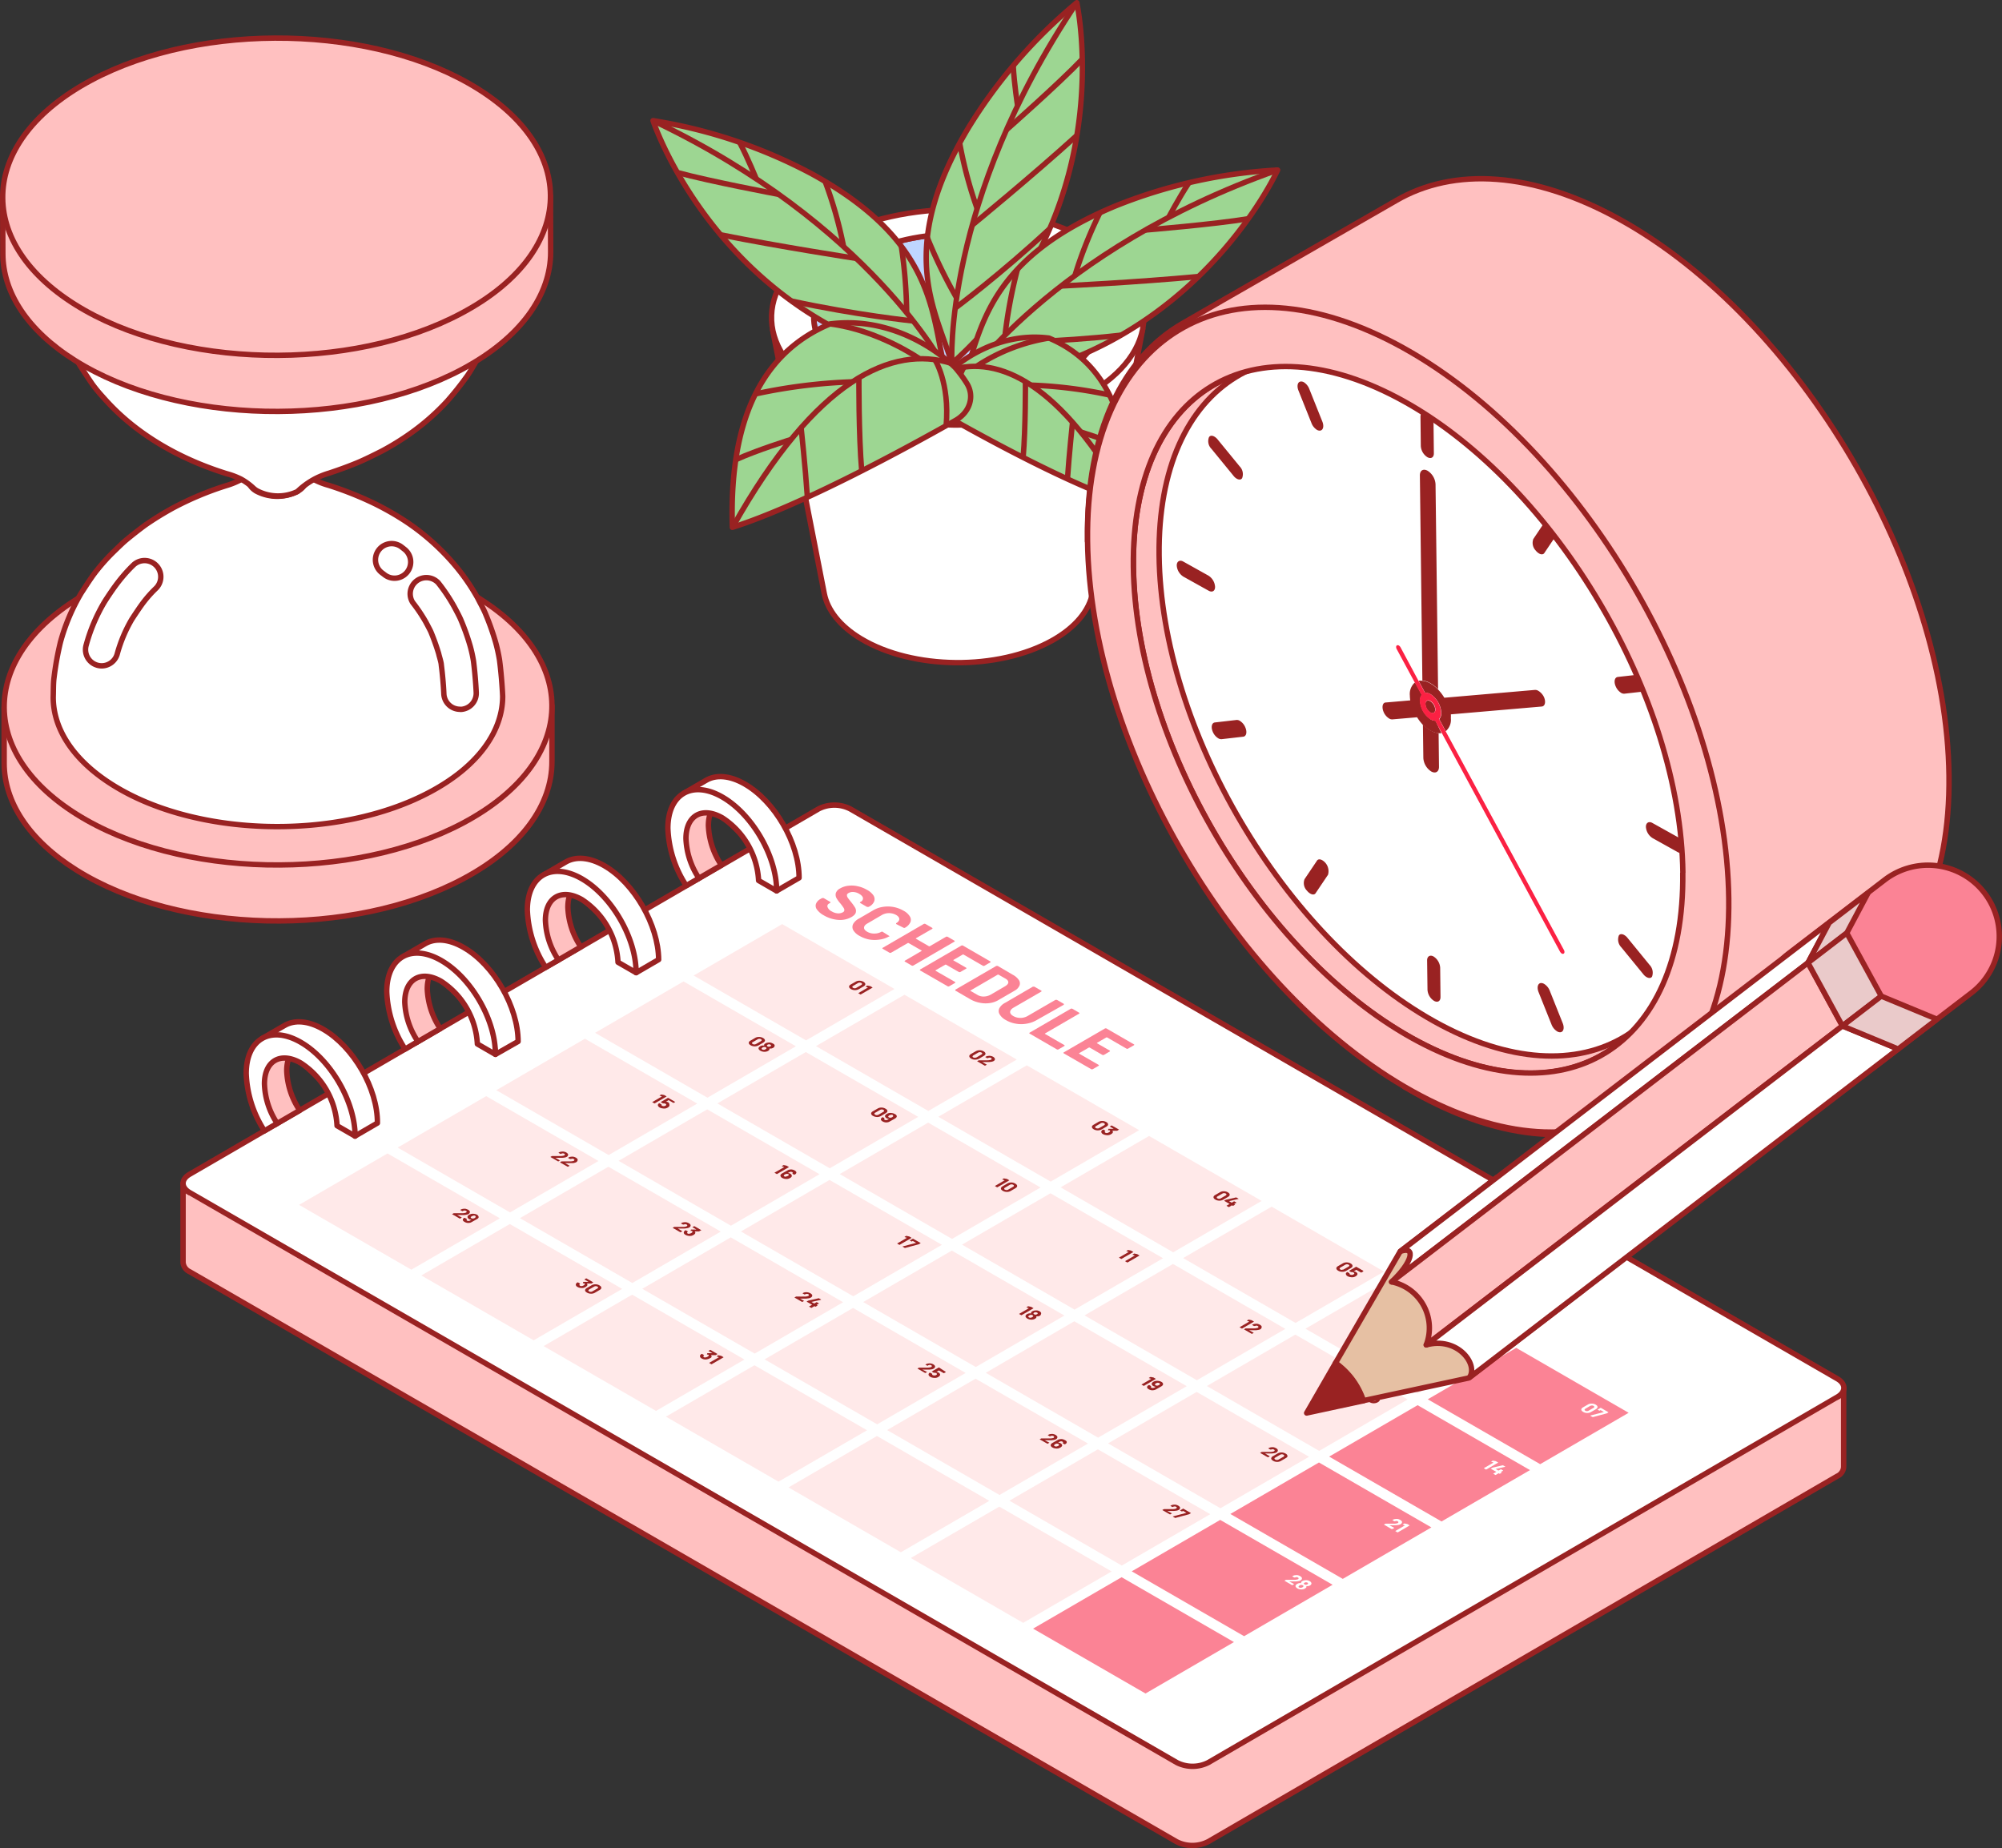 <svg xmlns="http://www.w3.org/2000/svg" viewBox="0 0 370.95 342.5"><rect x="0" y="0" width="370.95" height="342.5" fill="#333333" stroke="none"/><defs><style>.cls-1{fill:#ffc0c0;}.cls-1,.cls-11,.cls-12,.cls-13,.cls-14,.cls-2,.cls-7,.cls-8,.cls-9{stroke:#922;stroke-linejoin:round;}.cls-2,.cls-6{fill:#fff;}.cls-3{fill:#ffe9e9;}.cls-13,.cls-4{fill:#fb8395;}.cls-12,.cls-5{fill:#922;}.cls-7{fill:#bfd6ff;}.cls-8{fill:#9dd692;}.cls-9{fill:none;}.cls-10{fill:#fb2143;}.cls-11{fill:#e6c0a3;}.cls-14{fill:#eacaca;}</style></defs><g id="Layer_2" data-name="Layer 2"><g id="OBJECTS"><path class="cls-1" d="M340.45,258.89,35.15,221a2.1,2.1,0,0,1-1.23-1.72q0,7.33,0,14.68a2.1,2.1,0,0,0,1.23,1.71L218,341.29a6.44,6.44,0,0,0,5.86,0l116.55-67.73a2,2,0,0,0,1.2-1.68q0-7.33,0-14.68A2.06,2.06,0,0,1,340.45,258.89Z"/><path class="cls-2" d="M340.43,255.5c1.62.93,1.63,2.45,0,3.39L223.9,326.62a6.44,6.44,0,0,1-5.86,0L35.15,221c-1.63-.94-1.64-2.46,0-3.4L151.67,149.9a6.46,6.46,0,0,1,5.87,0Z"/><polygon class="cls-3" points="117.13 239.92 100.73 249.45 121.55 261.46 137.94 251.94 117.13 239.92"/><polygon class="cls-3" points="168.76 288.72 189.58 300.74 205.97 291.21 185.16 279.2 168.76 288.72"/><polygon class="cls-3" points="139.79 253 123.39 262.53 144.25 274.57 160.65 265.05 139.79 253"/><polygon class="cls-3" points="162.49 266.11 146.1 275.64 166.92 287.66 183.31 278.13 162.49 266.11"/><polygon class="cls-3" points="215.5 233.17 194.64 221.13 178.25 230.65 199.1 242.69 215.5 233.17"/><polygon class="cls-3" points="238.16 246.26 217.34 234.23 200.95 243.76 221.77 255.78 238.16 246.26"/><polygon class="cls-3" points="94.46 226.83 78.07 236.36 98.88 248.38 115.28 238.85 94.46 226.83"/><polygon class="cls-3" points="132.92 204.48 153.74 216.5 170.13 206.97 149.31 194.96 132.92 204.48"/><polygon class="cls-3" points="155.59 217.57 176.4 229.59 192.8 220.06 171.98 208.04 155.59 217.57"/><polygon class="cls-3" points="172.01 205.88 188.4 196.35 167.59 184.34 151.19 193.86 172.01 205.88"/><polygon class="cls-3" points="217.38 232.07 233.77 222.55 212.91 210.51 196.52 220.03 217.38 232.07"/><polygon class="cls-3" points="194.68 218.97 211.07 209.44 190.25 197.42 173.86 206.95 194.68 218.97"/><polygon class="cls-3" points="165.74 183.27 144.93 171.25 128.53 180.78 149.35 192.8 165.74 183.27"/><polygon class="cls-3" points="240.05 245.16 256.44 235.64 235.62 223.61 219.22 233.14 240.05 245.16"/><polygon class="cls-3" points="258.28 236.7 241.89 246.23 262.71 258.24 279.1 248.72 258.28 236.7"/><polygon class="cls-3" points="223.62 256.85 244.43 268.87 260.82 259.34 240.01 247.32 223.62 256.85"/><polygon class="cls-3" points="147.47 193.89 126.65 181.87 110.26 191.4 131.08 203.42 147.47 193.89"/><polygon class="cls-3" points="96.34 225.74 117.16 237.76 133.55 228.23 112.73 216.21 96.34 225.74"/><polygon class="cls-3" points="129.19 204.51 108.38 192.49 91.96 202.03 112.78 214.05 129.19 204.51"/><polygon class="cls-3" points="71.8 213.75 55.41 223.28 76.22 235.29 92.62 225.77 71.8 213.75"/><polygon class="cls-3" points="110.89 215.15 90.08 203.13 73.68 212.66 94.5 224.68 110.89 215.15"/><polygon class="cls-3" points="114.62 215.12 135.43 227.14 151.85 217.6 131.04 205.58 114.62 215.12"/><polygon class="cls-3" points="156.22 241.32 135.4 229.3 119.01 238.83 139.83 250.84 156.22 241.32"/><polygon class="cls-3" points="178.92 254.43 158.06 242.38 141.67 251.91 162.53 263.95 178.92 254.43"/><polygon class="cls-3" points="201.59 267.51 180.76 255.49 164.37 265.01 185.2 277.04 201.59 267.51"/><polygon class="cls-3" points="187.04 278.1 207.85 290.12 224.25 280.6 203.43 268.58 187.04 278.1"/><polygon class="cls-3" points="205.31 267.48 226.13 279.5 242.55 269.96 221.73 257.94 205.31 267.48"/><polygon class="cls-3" points="137.29 228.21 158.1 240.22 174.52 230.68 153.7 218.66 137.29 228.21"/><polygon class="cls-3" points="219.89 256.88 199.06 244.85 182.65 254.4 203.47 266.42 219.89 256.88"/><polygon class="cls-3" points="197.22 243.79 176.36 231.75 159.94 241.29 180.8 253.33 197.22 243.79"/><polygon class="cls-4" points="191.42 301.81 212.25 313.83 228.64 304.3 207.82 292.28 191.42 301.81"/><polygon class="cls-4" points="280.94 249.78 264.55 259.31 285.38 271.33 301.77 261.81 280.94 249.78"/><polygon class="cls-4" points="227.97 280.56 248.8 292.59 265.22 283.05 244.39 271.02 227.97 280.56"/><polygon class="cls-4" points="246.28 269.93 267.1 281.95 283.49 272.43 262.67 260.4 246.28 269.93"/><polygon class="cls-4" points="209.7 291.19 230.52 303.21 246.92 293.68 226.09 281.66 209.7 291.19"/><path class="cls-5" d="M160,182.8q.35-.2.33-.42c0-.16-.11-.3-.34-.44a1.56,1.56,0,0,0-.75-.2,1.4,1.4,0,0,0-.73.2l-.85.49q-.35.19-.33.42c0,.16.11.3.34.44a1.49,1.49,0,0,0,1.49,0Zm-1.62.34a.66.66,0,0,1-.32-.08.21.21,0,0,1-.13-.18c0-.07.05-.13.15-.18l.88-.52a.7.7,0,0,1,.32-.09.69.69,0,0,1,.32.08.22.22,0,0,1,.13.18c0,.07-.06.13-.16.19l-.88.51A.56.56,0,0,1,158.33,183.14Z"/><polygon class="cls-5" points="161.68 183 161.66 182.98 161.28 182.76 161.23 182.74 160.75 182.64 160.68 182.65 160.41 182.81 160.4 182.85 160.41 182.86 160.81 182.99 160.82 183 160.81 183 159.05 184.03 159.04 184.05 159.06 184.07 159.42 184.28 159.46 184.29 159.5 184.28 161.67 183.02 161.68 183"/><path class="cls-5" d="M182.27,195.68c.22-.12.34-.27.33-.42s-.11-.3-.34-.43a1.47,1.47,0,0,0-.76-.2,1.39,1.39,0,0,0-.72.19l-.85.49c-.23.14-.34.28-.33.43s.11.3.34.43a1.41,1.41,0,0,0,.75.2,1.48,1.48,0,0,0,.74-.19Zm-1.62.34a.66.66,0,0,1-.32-.07.23.23,0,0,1-.13-.19s.05-.12.15-.18l.88-.51a.73.73,0,0,1,.32-.09.61.61,0,0,1,.32.08.21.21,0,0,1,.13.18c0,.07-.06.13-.16.18l-.88.52A.55.55,0,0,1,180.65,196Z"/><path class="cls-5" d="M184.3,196.12a.68.68,0,0,0-.28-.28,1.52,1.52,0,0,0-.45-.16,1.19,1.19,0,0,0-.46,0,1.13,1.13,0,0,0-.41.11l-.15.09,0,0,0,0,.37.22H183l.08-.05.26-.06a.59.59,0,0,1,.29.07c.08.05.12.1.12.16l-.1.16a2.34,2.34,0,0,1-.77.11h-.38l-.44,0h-.63l-.08,0-.3.17v0l1.41.82h.08l.31-.18v0l-.85-.49v0h.81l.45,0a3,3,0,0,0,.5-.06,1.3,1.3,0,0,0,.35-.12.5.5,0,0,0,.22-.24A.25.25,0,0,0,184.3,196.12Z"/><path class="cls-5" d="M205,208.79c.22-.13.33-.27.32-.42s-.11-.31-.34-.44a1.53,1.53,0,0,0-.75-.2,1.42,1.42,0,0,0-.73.19l-.85.5q-.35.2-.33.42c0,.16.11.3.34.44a1.44,1.44,0,0,0,.75.19,1.39,1.39,0,0,0,.74-.19Zm-1.63.33a.68.68,0,0,1-.32-.07.22.22,0,0,1-.13-.18c0-.07.06-.13.15-.19l.88-.51a.59.59,0,0,1,.32-.09.57.57,0,0,1,.32.08.21.21,0,0,1,.13.18c0,.07-.05.13-.15.19l-.89.51A.55.55,0,0,1,203.34,209.12Z"/><path class="cls-5" d="M206,208.57h-.06l-.32.19v0h0l.74.43v0h0l-.93,0h-.06v0l-.07.26v0h.19l.09,0c.11.06.14.14.09.23a.66.66,0,0,1-.21.16.85.85,0,0,1-.26.11.5.5,0,0,1-.4-.05l-.1-.11,0-.13.12-.12v0l-.38-.21h-.06a.74.74,0,0,0-.23.18.33.33,0,0,0-.07.35.56.56,0,0,0,.29.31,1.48,1.48,0,0,0,.54.17,1.37,1.37,0,0,0,.57,0,1.16,1.16,0,0,0,.38-.15,1,1,0,0,0,.28-.23.28.28,0,0,0-.06-.42v0H207l.35-.21h0l0,0Z"/><path class="cls-5" d="M227.85,221.39c0-.16-.12-.3-.34-.43a1.41,1.41,0,0,0-.75-.2,1.33,1.33,0,0,0-.73.19l-.85.49c-.23.13-.34.28-.33.43s.11.3.34.43a1.51,1.51,0,0,0,.76.2,1.39,1.39,0,0,0,.73-.2l.85-.49C227.75,221.68,227.86,221.54,227.85,221.39Zm-.76.16-.88.51a.59.59,0,0,1-.31.09.57.57,0,0,1-.32-.08.21.21,0,0,1-.13-.18c0-.06.05-.13.15-.18l.88-.51a.59.59,0,0,1,.32-.09.66.66,0,0,1,.32.07.23.23,0,0,1,.13.19C227.24,221.43,227.2,221.49,227.09,221.55Z"/><polygon class="cls-5" points="229.09 221.91 229.03 221.9 227.16 222.33 227.1 222.35 226.84 222.5 226.83 222.52 226.85 222.54 227.81 223.1 227.81 223.12 227.29 223.42 227.27 223.44 227.29 223.47 227.66 223.68 227.69 223.69 227.73 223.68 228.25 223.37 228.29 223.37 228.43 223.45 228.46 223.46 228.5 223.45 228.82 223.26 228.84 223.24 228.83 223.22 228.69 223.14 228.69 223.12 229.08 222.89 229.1 222.87 229.09 222.85 228.72 222.64 228.68 222.62 228.64 222.63 228.25 222.86 228.21 222.87 227.74 222.59 227.74 222.58 227.75 222.58 229.47 222.18 229.51 222.16 229.48 222.14 229.09 221.91"/><path class="cls-5" d="M250.29,235c.22-.13.34-.27.32-.43s-.11-.3-.34-.43a1.5,1.5,0,0,0-.75-.2,1.33,1.33,0,0,0-.73.19l-.85.49c-.23.13-.34.28-.33.43s.12.3.34.43a1.43,1.43,0,0,0,.75.2,1.4,1.4,0,0,0,.75-.19Zm-1.63.33a.61.61,0,0,1-.32-.08c-.09-.05-.13-.11-.12-.17s.05-.13.15-.19l.88-.51a.59.59,0,0,1,.32-.09.64.64,0,0,1,.31.07c.1.06.14.12.13.19s-.06.12-.16.18l-.88.51A.56.56,0,0,1,248.66,235.29Z"/><path class="cls-5" d="M252.62,235.51v0l-1.3-.75h-.07l-1.3.76v0l0,0,.38.22h.29l.2.08.11.11,0,.12-.14.12-.19.08-.24,0-.2-.06-.11-.11,0-.13,0,0,0,0v0l-.39-.22h-.07l-.13.13a.28.28,0,0,0-.06.32.57.57,0,0,0,.3.32,1.48,1.48,0,0,0,.54.17,1.39,1.39,0,0,0,.58,0,1.35,1.35,0,0,0,.35-.14,1,1,0,0,0,.25-.21.3.3,0,0,0,.09-.31.53.53,0,0,0-.27-.29,1,1,0,0,0-.41-.13l0,0,.48-.27h0l.87.5h.07l.32-.18Z"/><path class="cls-5" d="M273,248c.22-.13.34-.27.33-.42s-.11-.3-.34-.44a1.57,1.57,0,0,0-.76-.2,1.39,1.39,0,0,0-.72.2l-.85.49q-.35.2-.33.42c0,.16.11.3.34.44a1.49,1.49,0,0,0,1.49,0Zm-1.62.34a.66.66,0,0,1-.32-.08.21.21,0,0,1-.13-.18c0-.07.05-.13.15-.18l.88-.52a.69.69,0,0,1,.32-.08.58.58,0,0,1,.32.07.22.22,0,0,1,.13.18.28.28,0,0,1-.16.19l-.88.51A.56.56,0,0,1,271.33,248.38Z"/><path class="cls-5" d="M275,248.44a.94.94,0,0,0-.29-.26,1.54,1.54,0,0,0-.44-.16,1.76,1.76,0,0,0-.45,0,.94.94,0,0,0-.4.13l-1,.56a.69.69,0,0,0-.25.22.3.3,0,0,0-.07.33.65.65,0,0,0,.31.31,1.46,1.46,0,0,0,.51.17,1.76,1.76,0,0,0,.56,0,1.34,1.34,0,0,0,.39-.16.89.89,0,0,0,.3-.26.31.31,0,0,0,0-.28.56.56,0,0,0-.26-.24.91.91,0,0,0-.45-.14h0l.3-.17.26-.06.27.06.11.15-.11.14,0,0,0,0,0,0,.36.21h.07l.09-.05a.51.51,0,0,0,.22-.22A.35.35,0,0,0,275,248.44Zm-1.49.47c.1.06.14.12.1.2a.32.32,0,0,1-.15.16l-.26.09a.55.55,0,0,1-.38-.06c-.11-.06-.14-.14-.09-.21l.15-.14a.77.77,0,0,1,.26-.1A.53.53,0,0,1,273.47,248.91Z"/><path class="cls-5" d="M141.42,193.21c.22-.13.33-.27.32-.42s-.12-.3-.35-.43a1.47,1.47,0,0,0-.74-.2,1.39,1.39,0,0,0-.73.18l-.85.5c-.23.13-.34.27-.33.43s.12.3.34.43a1.49,1.49,0,0,0,.74.2,1.44,1.44,0,0,0,.75-.19Zm-1.64.34a.5.5,0,0,1-.31-.08c-.09-.05-.14-.11-.13-.17s0-.13.16-.19l.88-.51a.59.59,0,0,1,.32-.09.51.51,0,0,1,.3.07c.1.06.15.12.14.18s-.06.13-.16.19l-.88.51A.59.59,0,0,1,139.78,193.55Z"/><path class="cls-5" d="M143.16,193.36a1.49,1.49,0,0,0-.4-.15,1.38,1.38,0,0,0-.45,0,1.23,1.23,0,0,0-.5.16.5.5,0,0,0-.22.21l0,.16h0l-.34,0a1.28,1.28,0,0,0-.4.15.68.68,0,0,0-.26.24.29.29,0,0,0,0,.3.74.74,0,0,0,.3.28,1.62,1.62,0,0,0,.49.18,1.29,1.29,0,0,0,.52,0,1.17,1.17,0,0,0,.41-.14.76.76,0,0,0,.26-.24l0-.2h.29a1,1,0,0,0,.39-.13.51.51,0,0,0,.26-.29.35.35,0,0,0,0-.26A.79.79,0,0,0,143.16,193.36Zm-1.15.95-.16.13a.59.59,0,0,1-.28.1.55.55,0,0,1-.34-.06c-.1-.06-.14-.13-.1-.2l.15-.16a.67.67,0,0,1,.26-.09.5.5,0,0,1,.36.06C142,194.15,142.05,194.22,142,194.31Zm.86-.51-.11.1-.21.07a.49.49,0,0,1-.34-.06c-.1-.06-.13-.12-.11-.2l.13-.12.17-.06h.19l.17.06.11.11Z"/><path class="cls-5" d="M164.1,206.3c.22-.12.33-.27.33-.42s-.13-.3-.37-.43a1.4,1.4,0,0,0-.73-.2,1.31,1.31,0,0,0-.73.19l-.85.49c-.23.13-.34.27-.34.43a.58.58,0,0,0,.35.43,1.62,1.62,0,0,0,.75.21,1.47,1.47,0,0,0,.74-.2Zm-1.64.35a.59.59,0,0,1-.31-.09c-.09-.05-.14-.11-.13-.17s0-.13.15-.19l.88-.51a.62.62,0,0,1,.32-.09.46.46,0,0,1,.3.08q.15.07.15.18a.25.25,0,0,1-.15.18l-.88.52A.82.82,0,0,1,162.46,206.65Z"/><path class="cls-5" d="M165.77,206.44a1.1,1.1,0,0,0-.51-.17,1.32,1.32,0,0,0-.56,0,1.34,1.34,0,0,0-.39.16.75.75,0,0,0-.29.26.29.29,0,0,0,0,.28.6.6,0,0,0,.25.25,1,1,0,0,0,.46.13h0v0l-.3.17-.26.07-.25-.07-.11-.14.1-.15,0,0,0,0,0,0-.36-.21,0,0h0l-.09.06a.44.44,0,0,0-.21.22.3.3,0,0,0,0,.26.83.83,0,0,0,.29.26,1.54,1.54,0,0,0,.44.16,1.18,1.18,0,0,0,.46,0,1,1,0,0,0,.38-.13l1-.56a1,1,0,0,0,.26-.21.32.32,0,0,0,.06-.33A.59.59,0,0,0,165.77,206.44Zm-.29.45-.15.13a.77.77,0,0,1-.26.1.52.52,0,0,1-.37-.06c-.1-.06-.13-.12-.11-.21l.16-.15.26-.09a.56.56,0,0,1,.37,0C165.5,206.73,165.53,206.81,165.48,206.89Z"/><polygon class="cls-5" points="187 218.73 186.99 218.71 186.61 218.49 186.55 218.47 186.06 218.38 185.99 218.38 185.72 218.54 185.72 218.59 185.73 218.59 186.13 218.72 186.14 218.73 186.13 218.74 184.38 219.76 184.36 219.78 184.38 219.81 184.74 220.02 184.78 220.02 184.82 220.01 186.99 218.75 187 218.73"/><path class="cls-5" d="M188.12,219.34a1.42,1.42,0,0,0-.75-.21,1.52,1.52,0,0,0-.72.19l-.85.5c-.23.13-.34.27-.34.43s.12.29.35.43a1.5,1.5,0,0,0,.75.2,1.43,1.43,0,0,0,.75-.2l.84-.49c.22-.13.33-.27.32-.42S188.35,219.47,188.12,219.34Zm-.41.59-.88.51a.59.59,0,0,1-.32.09.62.62,0,0,1-.31-.08c-.09,0-.14-.11-.14-.18a.27.27,0,0,1,.16-.18l.88-.52a.73.73,0,0,1,.32-.09.62.62,0,0,1,.31.08c.09.06.14.11.14.18S187.82,219.87,187.71,219.93Z"/><polygon class="cls-5" points="210 232.01 209.98 231.99 209.6 231.77 209.54 231.74 209.05 231.65 208.98 231.66 208.72 231.82 208.7 231.86 208.72 231.86 209.12 231.99 209.13 232 209.13 232.01 207.37 233.03 207.35 233.06 207.36 233.08 207.73 233.29 207.78 233.3 207.81 233.29 209.98 232.03 210 232.01"/><polygon class="cls-5" points="210.73 232.42 210.68 232.4 210.18 232.3 210.12 232.31 209.85 232.48 209.84 232.51 209.86 232.52 210.25 232.65 210.27 232.66 210.25 232.67 208.5 233.69 208.49 233.71 208.5 233.74 208.86 233.95 208.9 233.95 208.95 233.94 211.12 232.68 211.13 232.66 211.11 232.64 210.73 232.42"/><polygon class="cls-5" points="232.34 244.91 232.32 244.89 231.94 244.67 231.89 244.65 231.4 244.55 231.32 244.56 231.06 244.72 231.05 244.76 231.07 244.76 231.47 244.9 231.48 244.9 231.47 244.91 229.71 245.94 229.69 245.95 229.71 245.98 230.08 246.19 230.12 246.2 230.16 246.19 232.33 244.93 232.34 244.91"/><path class="cls-5" d="M233.75,246.05a.34.34,0,0,0,0-.28.78.78,0,0,0-.31-.28,2,2,0,0,0-.43-.17,1.81,1.81,0,0,0-.46,0,1.29,1.29,0,0,0-.42.12l-.15.08v0l.37.21h.08l.08,0,.27-.07a.48.48,0,0,1,.27.08c.08.05.13.09.14.16l-.11.15a2.15,2.15,0,0,1-.77.12h-.8l-.66,0h-.06l-.29.18,0,0v0l1.42.82H232l.31-.17,0,0v0l-.86-.49h.8l.45,0a4.86,4.86,0,0,0,.51-.07,1,1,0,0,0,.34-.12A.51.51,0,0,0,233.75,246.05Z"/><polygon class="cls-5" points="255.03 258.01 255.02 257.99 254.64 257.77 254.58 257.75 254.09 257.65 254.02 257.66 253.75 257.82 253.75 257.86 253.76 257.86 254.16 258 254.17 258 254.16 258.02 252.41 259.04 252.39 259.06 252.4 259.08 252.77 259.3 252.81 259.3 252.85 259.29 255.02 258.03 255.03 258.01"/><path class="cls-5" d="M256.74,259v0l-1.31-.76h-.08l-.31.18v.05l.74.42h0l-.95,0h0l0,0-.08.25v0h.19l.08,0c.12.07.15.14.09.23a.46.46,0,0,1-.19.17,1,1,0,0,1-.27.1.49.49,0,0,1-.4,0l-.11-.12,0-.13.12-.11v-.05l-.36-.21h-.09a1.33,1.33,0,0,0-.21.19.34.34,0,0,0-.08.34.64.64,0,0,0,.3.32,1.53,1.53,0,0,0,1.11.13,1.34,1.34,0,0,0,.39-.16.9.9,0,0,0,.27-.23.29.29,0,0,0-.06-.42h.8l.07,0,.36-.2Z"/><polygon class="cls-5" points="123.51 203.19 123.49 203.16 123.11 202.95 123.06 202.92 122.56 202.83 122.49 202.84 122.22 203 122.21 203.04 122.24 203.04 122.63 203.17 122.64 203.19 122.64 203.19 120.88 204.22 120.86 204.24 120.87 204.26 121.24 204.47 121.28 204.48 121.31 204.47 123.49 203.21 123.51 203.19"/><path class="cls-5" d="M123.83,204.28a1.38,1.38,0,0,0-.42-.13h0l.48-.28h0l.88.51h0l.05,0,.3-.17,0,0,0,0-1.3-.75h-.08l-1.29.75v.05l.39.22h.29l.21.07.1.11,0,.13-.14.11-.2.08-.23,0-.2-.06-.1-.12,0-.13,0,0,0,0v0l-.38-.22h-.08l-.13.13a.32.32,0,0,0-.06.33.69.69,0,0,0,.3.32,1.37,1.37,0,0,0,.55.17,1.4,1.4,0,0,0,.58,0,1.51,1.51,0,0,0,.35-.14,1.71,1.71,0,0,0,.26-.21.38.38,0,0,0,.08-.32A.59.59,0,0,0,123.83,204.28Z"/><polygon class="cls-5" points="146.17 216.27 146.15 216.25 145.77 216.03 145.72 216.01 145.23 215.91 145.15 215.92 144.88 216.09 144.88 216.13 144.9 216.13 145.3 216.26 145.3 216.27 145.3 216.28 143.53 217.3 143.52 217.32 143.54 217.35 143.91 217.56 143.94 217.57 143.98 217.56 146.15 216.3 146.17 216.27"/><path class="cls-5" d="M147.22,217.64h0l.09,0a.53.53,0,0,0,.22-.23.26.26,0,0,0,0-.25.75.75,0,0,0-.29-.26,1.46,1.46,0,0,0-.44-.16,1.18,1.18,0,0,0-.46,0,.9.9,0,0,0-.39.13l-1,.56a1.05,1.05,0,0,0-.27.21.33.33,0,0,0-.05.33.6.6,0,0,0,.29.31,1.58,1.58,0,0,0,.53.18,1.61,1.61,0,0,0,.54,0,1.84,1.84,0,0,0,.41-.16c.14-.09.25-.17.28-.26a.28.28,0,0,0,0-.28.5.5,0,0,0-.23-.25,1,1,0,0,0-.47-.13h0l.3-.17.27-.07.25.07.11.14-.1.15h0l0,0v0l.38.21Zm-1.19-.08c.11.07.14.13.11.21a.37.37,0,0,1-.17.15l-.25.09a.49.49,0,0,1-.38,0c-.11-.06-.14-.14-.09-.22l.15-.14a1,1,0,0,1,.27-.1A.56.56,0,0,1,146,217.56Z"/><polygon class="cls-5" points="168.9 229.39 168.88 229.37 168.5 229.15 168.44 229.13 167.96 229.03 167.88 229.04 167.61 229.21 167.61 229.25 167.63 229.25 168.02 229.38 168.03 229.39 168.02 229.4 166.26 230.42 166.24 230.44 166.27 230.47 166.63 230.68 166.67 230.69 166.7 230.68 168.87 229.42 168.9 229.39"/><polygon class="cls-5" points="170.24 230.58 170.56 230.39 170.59 230.37 170.57 230.34 169.2 229.56 169.16 229.54 169.12 229.56 168.6 229.85 168.59 229.87 168.6 229.9 168.88 230.06 168.93 230.07 168.97 230.06 169.11 229.98 169.15 229.98 169.73 230.31 169.73 230.33 167.25 230.98 167.23 231.02 167.63 231.25 167.7 231.26 170.18 230.6 170.24 230.58"/><polygon class="cls-5" points="191.49 242.44 191.47 242.41 191.09 242.19 191.03 242.17 190.54 242.07 190.47 242.08 190.2 242.25 190.19 242.28 190.22 242.29 190.61 242.42 190.62 242.43 190.62 242.44 188.85 243.47 188.84 243.49 188.85 243.51 189.22 243.72 189.26 243.73 189.29 243.72 191.47 242.46 191.49 242.44"/><path class="cls-5" d="M192.89,243.49a.27.27,0,0,0,0-.24.78.78,0,0,0-.26-.25,1.56,1.56,0,0,0-.41-.15,1.59,1.59,0,0,0-.43,0,1.22,1.22,0,0,0-.52.16.48.48,0,0,0-.22.2l0,.17h0l-.33,0a1.65,1.65,0,0,0-.41.14.64.64,0,0,0-.25.24.29.29,0,0,0,0,.31.82.82,0,0,0,.3.28,1.5,1.5,0,0,0,.5.18,1.45,1.45,0,0,0,.51,0,1.19,1.19,0,0,0,.4-.14.61.61,0,0,0,.26-.24l0-.21h.29a1,1,0,0,0,.38-.13A.44.44,0,0,0,192.89,243.49Zm-1.62.6a1,1,0,0,1-.28.1.49.49,0,0,1-.34-.07c-.1-.06-.15-.12-.11-.2l.16-.15a1,1,0,0,1,.25-.1.57.57,0,0,1,.37.06c.11.07.14.14.11.22Zm1-.65-.11.1-.21.08a.61.61,0,0,1-.35-.07c-.1-.06-.13-.12-.1-.19l.12-.12.16-.06H192l.17.06.12.1Z"/><polygon class="cls-5" points="214.17 255.53 214.15 255.51 213.77 255.29 213.71 255.26 213.22 255.17 213.15 255.18 212.88 255.34 212.87 255.38 212.89 255.38 213.28 255.51 213.29 255.52 213.29 255.53 211.53 256.56 211.51 256.58 211.53 256.6 211.9 256.81 211.94 256.82 211.97 256.81 214.14 255.55 214.17 255.53"/><path class="cls-5" d="M215.49,256.39a.6.6,0,0,0-.29-.31,1.38,1.38,0,0,0-.53-.17,1.44,1.44,0,0,0-.55,0,1.49,1.49,0,0,0-.4.15.71.71,0,0,0-.28.26.28.28,0,0,0,0,.29.61.61,0,0,0,.24.24,1.12,1.12,0,0,0,.46.14h0l-.29.18-.27.06-.25-.07-.12-.14.11-.14,0,0v0l-.37-.21h-.07l-.09.05a.42.42,0,0,0-.22.22.28.28,0,0,0,0,.26.88.88,0,0,0,.28.25,1.73,1.73,0,0,0,.44.17,1.44,1.44,0,0,0,.46,0,1.33,1.33,0,0,0,.4-.12l1-.57a.87.87,0,0,0,.27-.21A.36.36,0,0,0,215.49,256.39Zm-.59.14-.15.14a1,1,0,0,1-.27.1.54.54,0,0,1-.36-.06c-.11-.06-.14-.13-.11-.21l.16-.16.25-.09a.6.6,0,0,1,.38.06C214.91,256.38,215,256.45,214.9,256.53Z"/><path class="cls-5" d="M234.4,269.35h.79l.47,0,.5-.06a1.21,1.21,0,0,0,.35-.13.59.59,0,0,0,.23-.24.35.35,0,0,0,0-.28.7.7,0,0,0-.31-.27,1.54,1.54,0,0,0-.42-.17,1.91,1.91,0,0,0-.47,0,1.23,1.23,0,0,0-.41.13l-.15.08,0,0v0l.38.21h.07l.08,0,.28-.06a.59.59,0,0,1,.26.07c.09.05.14.11.14.16l-.11.15a1.91,1.91,0,0,1-.76.12l-.39,0h-.43c-.23,0-.44,0-.65,0l-.06,0-.3.18,0,0,0,0,1.41.81h.07l.31-.18,0,0v0Z"/><path class="cls-5" d="M238.56,269.8a.6.6,0,0,0-.36-.43,1.51,1.51,0,0,0-.74-.21,1.57,1.57,0,0,0-.74.19l-.85.5a.55.55,0,0,0-.33.43c0,.15.13.29.36.43a1.44,1.44,0,0,0,.74.2,1.4,1.4,0,0,0,.73-.2l.85-.49C238.45,270.09,238.56,270,238.56,269.8Zm-.76.16-.88.51a.63.63,0,0,1-.63,0c-.1-.06-.14-.11-.14-.18s0-.12.15-.18l.89-.52a.66.66,0,0,1,.32-.09.71.71,0,0,1,.31.08c.09.06.14.11.13.18S237.89,269.9,237.8,270Z"/><path class="cls-5" d="M103.75,215.05h0l-.85-.49v0h.81l.45,0a3.41,3.41,0,0,0,.51-.06,1.35,1.35,0,0,0,.34-.12.45.45,0,0,0,.22-.24.28.28,0,0,0,0-.29.85.85,0,0,0-.29-.27,1.34,1.34,0,0,0-.45-.16,1.14,1.14,0,0,0-.45,0,.93.93,0,0,0-.42.11l-.15.09,0,0,0,0,.37.22h.07l.08-.05.27-.06a.59.59,0,0,1,.29.07c.08,0,.12.1.12.16l-.09.15a2.13,2.13,0,0,1-.78.12h-.38l-.43,0h-.64l-.08,0-.29.17v0l1.42.82h.07l.31-.18Z"/><path class="cls-5" d="M107,215.09a.28.28,0,0,0,0-.29.77.77,0,0,0-.29-.27,1.82,1.82,0,0,0-.44-.17,1.47,1.47,0,0,0-.47,0,.93.93,0,0,0-.41.12l-.15.09,0,0,0,0,.37.21h.07l.08,0,.27-.06a.6.6,0,0,1,.29.08c.08.05.12.1.12.16l-.09.15a2.15,2.15,0,0,1-.78.11l-.38,0h-.43c-.23,0-.44,0-.65,0l-.07,0-.29.18v0l1.42.81h.07l.31-.18v0l-.85-.49h.8l.45,0c.2,0,.36,0,.51-.06a1,1,0,0,0,.34-.13A.48.48,0,0,0,107,215.09Z"/><path class="cls-5" d="M125.6,227.66h.8l.46,0a5,5,0,0,0,.5-.07,1,1,0,0,0,.34-.12.5.5,0,0,0,.23-.23.33.33,0,0,0,0-.29.73.73,0,0,0-.3-.27,1.44,1.44,0,0,0-.45-.17,1.18,1.18,0,0,0-.46,0,1.13,1.13,0,0,0-.41.11l-.15.09v0l0,0,.37.21h.07l.08,0,.26-.06a.57.57,0,0,1,.29.07.24.24,0,0,1,.13.17l-.11.14a1.77,1.77,0,0,1-.76.12h-.39a3.16,3.16,0,0,1-.43,0H125l-.07,0-.3.17v0l1.42.82h.07l.31-.18,0,0,0,0Z"/><path class="cls-5" d="M130,228v0l-1.31-.76h-.09l-.31.18v0l0,0,.74.43h0l-1,0,0,0,0,0-.08.25v0h0l.15,0,.1,0c.11.07.14.14.09.22a.51.51,0,0,1-.2.18,1.06,1.06,0,0,1-.26.1.56.56,0,0,1-.41,0l-.1-.11,0-.13.13-.11v-.05l-.36-.21H127a1,1,0,0,0-.22.19.38.38,0,0,0-.07.34.59.59,0,0,0,.3.31,1.51,1.51,0,0,0,.53.18,1.61,1.61,0,0,0,.58,0,1.8,1.8,0,0,0,.38-.16.79.79,0,0,0,.27-.23.28.28,0,0,0-.06-.42v0h0l.81,0,0,0,.36-.2Z"/><path class="cls-5" d="M148.15,240.65h.78l.46,0,.51-.06a1.51,1.51,0,0,0,.34-.13.51.51,0,0,0,.23-.23.37.37,0,0,0,0-.29.85.85,0,0,0-.31-.27,1.5,1.5,0,0,0-.9-.2,1.08,1.08,0,0,0-.41.11l-.16.09v0l0,0,.37.21h.07l.09-.05.27-.06a.6.6,0,0,1,.27.07c.08,0,.13.11.13.17l-.1.14a1.8,1.8,0,0,1-.77.12h-.38a3.16,3.16,0,0,1-.43,0c-.23,0-.44,0-.65,0l-.06,0-.3.18h0l0,0,1.41.81h.06l.32-.18,0,0,0,0-.86-.49h0Z"/><polygon class="cls-5" points="151.74 240.59 151.67 240.59 149.81 241.01 149.75 241.03 149.48 241.18 149.48 241.21 149.49 241.23 150.46 241.78 150.46 241.8 149.93 242.11 149.91 242.13 149.94 242.15 150.3 242.36 150.34 242.37 150.37 242.36 150.89 242.06 150.93 242.06 151.07 242.14 151.1 242.15 151.14 242.14 151.46 241.95 151.48 241.93 151.47 241.91 151.33 241.82 151.33 241.81 151.73 241.57 151.74 241.55 151.73 241.53 151.36 241.32 151.32 241.31 151.28 241.32 150.89 241.55 150.85 241.55 150.38 241.28 150.37 241.26 150.38 241.26 152.12 240.87 152.15 240.85 152.13 240.82 151.74 240.59"/><path class="cls-5" d="M170.9,253.81h.8l.45,0a3.11,3.11,0,0,0,.51-.06,1,1,0,0,0,.34-.13.51.51,0,0,0,.23-.23.31.31,0,0,0,0-.28.82.82,0,0,0-.3-.28,1.54,1.54,0,0,0-.44-.16,1.41,1.41,0,0,0-.46,0,1.2,1.2,0,0,0-.42.12l-.15.09,0,0,0,0,.36.21h.08L172,253l.27-.07a.65.65,0,0,1,.28.08c.08.05.12.1.12.16l-.09.15a2.25,2.25,0,0,1-.77.12h-.38l-.43,0h-.65l-.07,0-.29.17,0,0,0,0,1.42.82h.06l.32-.18v0Z"/><path class="cls-5" d="M174,253.42h-.08l-1.3.75,0,0,0,0,.38.22h.29l.21.07.1.12,0,.12-.14.12-.19.07-.24,0-.2-.05-.11-.11,0-.14v0l0,0v0l-.38-.22h-.08l-.13.13a.34.34,0,0,0-.06.33.63.63,0,0,0,.3.31,1.33,1.33,0,0,0,.54.18,1.65,1.65,0,0,0,.59,0,1.28,1.28,0,0,0,.34-.14,1.09,1.09,0,0,0,.26-.21.33.33,0,0,0,.08-.32.66.66,0,0,0-.27-.29,1.09,1.09,0,0,0-.42-.13v0l.48-.27h0l.88.5h.07l.32-.18v-.05Z"/><path class="cls-5" d="M193.56,266.9h.8l.46,0,.51-.07a1.35,1.35,0,0,0,.34-.12.45.45,0,0,0,.22-.24.28.28,0,0,0,0-.28.82.82,0,0,0-.3-.28,1.59,1.59,0,0,0-.43-.16,1.23,1.23,0,0,0-.47,0,.93.93,0,0,0-.41.12l-.15.08,0,0h0l.37.22h.07l.08-.05.27-.06a.53.53,0,0,1,.28.07c.09.05.13.11.13.16l-.09.16a2.15,2.15,0,0,1-.78.11h-.39l-.42,0H193l-.07,0-.29.17,0,0,0,0,1.42.81h.07l.31-.19v0Z"/><path class="cls-5" d="M197.31,266.87a1.67,1.67,0,0,0-.44-.17,1.39,1.39,0,0,0-.45,0,1.17,1.17,0,0,0-.4.12l-1,.57a.67.67,0,0,0-.25.21.32.32,0,0,0-.07.33.61.61,0,0,0,.31.31,1.28,1.28,0,0,0,.52.17,1.46,1.46,0,0,0,.55,0,1.68,1.68,0,0,0,.39-.16.9.9,0,0,0,.3-.26.31.31,0,0,0,0-.28.53.53,0,0,0-.26-.25.9.9,0,0,0-.45-.13h0l.3-.18.26-.06.26.07.11.15-.1.13,0,0,0,0,0,0,.36.21h.07l.1-.06a.4.4,0,0,0,.21-.22.28.28,0,0,0,0-.25A.75.75,0,0,0,197.31,266.87Zm-1.19.72q.15.09.09.21a.37.37,0,0,1-.15.16l-.25.08a.52.52,0,0,1-.39-.05c-.11-.06-.14-.14-.09-.22l.16-.14a.87.87,0,0,1,.25-.1A.62.62,0,0,1,196.12,267.59Z"/><path class="cls-5" d="M216.29,280h.8l.46,0,.5-.06a1.42,1.42,0,0,0,.35-.13.48.48,0,0,0,.22-.23.33.33,0,0,0,0-.29,1,1,0,0,0-.31-.28,1.82,1.82,0,0,0-.43-.16,1.47,1.47,0,0,0-.47,0,.93.93,0,0,0-.4.12l-.16.09v0l.38.21h.07l.08-.05.27-.06a.5.5,0,0,1,.27.07c.09.05.14.11.14.17l-.11.14a1.77,1.77,0,0,1-.76.12h-.39l-.43,0h-.64l-.07,0-.3.17v0l0,0,1.41.81h.07l.31-.18,0,0,0,0Z"/><polygon class="cls-5" points="219.27 279.58 219.23 279.57 219.2 279.58 218.68 279.89 218.66 279.9 218.68 279.93 218.97 280.09 219 280.1 219.04 280.09 219.19 280 219.22 280 219.81 280.34 219.8 280.36 217.33 281.01 217.32 281.05 217.71 281.28 217.78 281.29 220.26 280.63 220.32 280.61 220.64 280.42 220.66 280.4 220.65 280.38 219.27 279.58"/><path class="cls-5" d="M84.71,225.16h.11l.68,0,.46,0a2.14,2.14,0,0,0,.5-.07,1,1,0,0,0,.34-.11.48.48,0,0,0,.23-.24.26.26,0,0,0,0-.28.75.75,0,0,0-.3-.28,2.11,2.11,0,0,0-.44-.17,1.81,1.81,0,0,0-.46,0,1.23,1.23,0,0,0-.41.12l-.15.09v0l.37.22h.08l.08-.05.27-.07a.51.51,0,0,1,.28.08.18.18,0,0,1,.13.16l-.11.15a2.07,2.07,0,0,1-.76.12H85.2l-.43,0h-.65l-.06,0-.3.17,0,0v0l1.42.82h.08l.31-.19,0,0h0Z"/><path class="cls-5" d="M88.42,225.12a1.33,1.33,0,0,0-.52-.17,1.67,1.67,0,0,0-.55,0,1.59,1.59,0,0,0-.41.16.79.79,0,0,0-.28.26.33.33,0,0,0,0,.29.63.63,0,0,0,.24.25.9.9,0,0,0,.46.12h0l-.31.18-.25.06-.26-.06-.11-.15.1-.15,0,0v0l-.38-.21h-.06l-.1,0a.39.39,0,0,0-.2.23.25.25,0,0,0,0,.26.82.82,0,0,0,.29.25,1.49,1.49,0,0,0,.44.17,1.2,1.2,0,0,0,.46,0,.86.86,0,0,0,.39-.13l1-.56a1.05,1.05,0,0,0,.27-.21.31.31,0,0,0,0-.33A.65.65,0,0,0,88.42,225.12Zm-.3.45-.15.14a.73.73,0,0,1-.26.09.52.52,0,0,1-.37-.05c-.1-.06-.13-.13-.11-.21l.17-.15.25-.09a.54.54,0,0,1,.38,0C88.14,225.42,88.17,225.49,88.12,225.57Z"/><path class="cls-5" d="M108.78,238.27a.29.29,0,0,0-.06-.42h0l.79,0,.08,0,.35-.21h0l0,0-1.31-.75,0,0h0l-.32.19v.05l.74.42h0l-.93,0-.05,0h0l-.07.26v0h0l.15,0,.09,0c.11.06.14.14.09.23a.6.6,0,0,1-.2.17.88.88,0,0,1-.27.1.5.5,0,0,1-.4-.05l-.1-.11,0-.13.12-.11v-.05l-.38-.21H107a.85.85,0,0,0-.22.18.36.36,0,0,0-.07.35.56.56,0,0,0,.3.31,1.23,1.23,0,0,0,.53.17,1.41,1.41,0,0,0,.58,0,1.73,1.73,0,0,0,.37-.16A1,1,0,0,0,108.78,238.27Z"/><path class="cls-5" d="M111.07,238.2a1.41,1.41,0,0,0-.75-.2,1.3,1.3,0,0,0-.72.19l-.85.49c-.23.13-.34.28-.34.43s.12.3.35.43a1.49,1.49,0,0,0,.74.2,1.35,1.35,0,0,0,.75-.19l.85-.5c.22-.12.33-.26.32-.42S111.3,238.33,111.07,238.2Zm-.41.59-.88.51a.57.57,0,0,1-.32.09.5.5,0,0,1-.31-.08c-.09-.05-.14-.11-.13-.17s.06-.13.15-.19l.89-.51a.59.59,0,0,1,.32-.09.67.67,0,0,1,.31.07c.1.06.14.12.13.19S110.76,238.73,110.66,238.79Z"/><path class="cls-5" d="M131.79,251.55a.29.29,0,0,0-.07-.42h0l.8,0h.08l.35-.21v0h0l-1.31-.76h-.06l-.32.18,0,0v0l.74.42h0l-.94,0h0v0l-.08.26v0h0l.15,0,.08,0c.12.06.15.14.09.23a.6.6,0,0,1-.2.17.93.93,0,0,1-.26.1.54.54,0,0,1-.4,0l-.11-.12,0-.13.12-.11v-.05l-.37-.21H130a2.38,2.38,0,0,0-.22.18.35.35,0,0,0-.06.35.54.54,0,0,0,.29.31,1.4,1.4,0,0,0,1.11.13,1.26,1.26,0,0,0,.38-.15A1,1,0,0,0,131.79,251.55Z"/><polygon class="cls-5" points="133.67 251.28 133.61 251.25 133.13 251.15 133.05 251.17 132.79 251.33 132.78 251.36 132.79 251.37 133.19 251.5 133.2 251.51 133.19 251.52 131.43 252.54 131.42 252.56 131.43 252.59 131.79 252.8 131.85 252.81 131.88 252.8 134.05 251.54 134.07 251.52 134.04 251.49 133.67 251.28"/><path class="cls-4" d="M158.58,169.05a1.19,1.19,0,0,0-.14-.85,9,9,0,0,0-.71-1c-.3-.37-.52-.65-.64-.84a.79.79,0,0,1-.16-.5c0-.14.12-.26.3-.37a1.56,1.56,0,0,1,.91-.19,2.38,2.38,0,0,1,1.05.33c.44.26.68.53.71.8a.69.69,0,0,1-.43.69l-.09.05-.06.09.06.07,1.28.74.13,0,.14,0,.17-.09a1.9,1.9,0,0,0,.9-1,1.26,1.26,0,0,0-.19-1.09,3.28,3.28,0,0,0-1.19-1,5.48,5.48,0,0,0-1.68-.65,4.83,4.83,0,0,0-1.73-.1,3.88,3.88,0,0,0-1.53.49,1.57,1.57,0,0,0-.81.87,1.31,1.31,0,0,0,.12.93,6.45,6.45,0,0,0,.73,1,9.43,9.43,0,0,1,.58.79.78.78,0,0,1,.15.47.47.47,0,0,1-.28.37,1.73,1.73,0,0,1-.91.2,2.52,2.52,0,0,1-1.14-.36,1.51,1.51,0,0,1-.79-.82c-.07-.28,0-.5.36-.68l.17-.1,0-.08,0-.07-1.26-.73-.14,0-.13,0-.25.15a1.75,1.75,0,0,0-.89.93,1.13,1.13,0,0,0,.2,1.07,3.74,3.74,0,0,0,1.26,1.06,6.17,6.17,0,0,0,2.68.84,4.26,4.26,0,0,0,2.44-.53C158.25,169.66,158.52,169.37,158.58,169.05Z"/><path class="cls-4" d="M164.85,173.53l-.06-.07-1.24-.78a.27.27,0,0,0-.26,0A2.56,2.56,0,0,1,162,173a2.5,2.5,0,0,1-1.31-.33c-.4-.23-.6-.48-.59-.76s.19-.53.59-.76l2.72-1.59a2.7,2.7,0,0,1,2.64,0c.39.23.58.48.58.76s-.2.54-.59.77l0,.14h0l1.38.7a.28.28,0,0,0,.25,0,2.26,2.26,0,0,0,1-1,1.16,1.16,0,0,0-.09-1.11,3,3,0,0,0-1.18-1.06,5.79,5.79,0,0,0-3.82-.7,4.91,4.91,0,0,0-1.78.63l-2.61,1.52a2.64,2.64,0,0,0-1.1,1,1.23,1.23,0,0,0,0,1.15,2.94,2.94,0,0,0,1.17,1.07,5.7,5.7,0,0,0,1.83.68,6,6,0,0,0,1.93,0,4.72,4.72,0,0,0,1.74-.59Z"/><polygon class="cls-4" points="176.91 174.41 176.87 174.34 175.57 173.59 175.44 173.56 175.3 173.59 172.26 175.36 172.14 175.36 169.7 173.95 169.7 173.88 172.74 172.12 172.79 172.04 172.75 171.96 171.45 171.21 171.32 171.18 171.18 171.21 163.53 175.66 163.48 175.74 163.53 175.81 164.83 176.56 164.96 176.59 165.09 176.56 168.22 174.75 168.33 174.75 170.77 176.15 170.77 176.22 167.65 178.04 167.6 178.11 167.65 178.19 168.94 178.94 169.08 178.97 169.21 178.94 176.86 174.49 176.91 174.41"/><polygon class="cls-4" points="177.03 182.06 176.97 181.98 173.34 179.89 173.33 179.82 175.16 178.76 175.28 178.76 177.67 180.13 177.8 180.16 177.93 180.13 179.03 179.5 179.09 179.41 179.03 179.34 176.65 177.97 176.65 177.9 178.4 176.88 178.51 176.88 182.14 178.98 182.28 179.01 182.41 178.97 183.51 178.33 183.57 178.26 183.52 178.18 178.4 175.22 178.27 175.19 178.13 175.23 170.48 179.67 170.43 179.75 170.48 179.83 175.6 182.78 175.74 182.81 175.86 182.78 176.97 182.14 177.03 182.06"/><path class="cls-4" d="M188.91,182.62a1.09,1.09,0,0,0-.12-1,3.15,3.15,0,0,0-1.16-1L184.87,179l-.13,0-.14,0L177,183.41l0,.07,0,.08,2.76,1.6a5.65,5.65,0,0,0,1.77.66,5.21,5.21,0,0,0,1.8.07,4.25,4.25,0,0,0,1.61-.53l3.12-1.81A1.94,1.94,0,0,0,188.91,182.62Zm-2.73.18-2.59,1.51a2.69,2.69,0,0,1-1.28.36,2.13,2.13,0,0,1-1.16-.28l-1.34-.77v-.06l5.07-2.95H185l1.33.76c.35.2.51.44.5.69S186.58,182.57,186.18,182.8Z"/><path class="cls-4" d="M197.12,186.19l0-.08,0-.08-1.29-.74-.13,0-.14,0-5.17,3a2.7,2.7,0,0,1-2.64,0c-.4-.23-.59-.49-.58-.76s.2-.54.6-.78l5.18-3,.06-.07-.06-.09-1.3-.75-.13,0-.14,0-5.15,3a2.46,2.46,0,0,0-1.06,1,1.17,1.17,0,0,0,.05,1.13,2.87,2.87,0,0,0,1.17,1.07,5.28,5.28,0,0,0,1.83.66,5.62,5.62,0,0,0,2,0,5.44,5.44,0,0,0,1.79-.62Z"/><polygon class="cls-4" points="197.28 193.76 197.23 193.68 193.61 191.59 193.61 191.53 199.97 187.83 200.02 187.76 199.97 187.68 198.68 186.93 198.53 186.9 198.41 186.93 190.76 191.38 190.7 191.45 190.76 191.53 195.85 194.48 196 194.51 196.12 194.47 197.23 193.83 197.28 193.76"/><polygon class="cls-4" points="210.12 193.54 205 190.58 204.87 190.56 204.74 190.59 197.09 195.03 197.03 195.11 197.08 195.19 202.2 198.14 202.34 198.17 202.47 198.14 203.57 197.5 203.63 197.42 203.57 197.34 199.94 195.25 199.94 195.18 201.77 194.12 201.89 194.12 204.26 195.49 204.4 195.52 204.54 195.49 205.63 194.85 205.69 194.77 205.63 194.69 203.25 193.32 203.25 193.26 205.01 192.24 205.12 192.24 208.75 194.34 208.89 194.37 209.01 194.33 210.12 193.69 210.18 193.62 210.12 193.54"/><path class="cls-6" d="M295.68,261.16q.33-.2.33-.42c0-.16-.12-.3-.35-.44a1.4,1.4,0,0,0-.75-.19,1.3,1.3,0,0,0-.72.19l-.85.49c-.23.13-.34.27-.34.42s.11.3.35.44a1.5,1.5,0,0,0,.75.2,1.36,1.36,0,0,0,.73-.2Zm-1.63.34a.55.55,0,0,1-.31-.08c-.09-.05-.14-.11-.13-.18s.05-.13.14-.18l.88-.52a.76.76,0,0,1,.32-.08.56.56,0,0,1,.32.07.22.22,0,0,1,.13.18c0,.07,0,.13-.15.19l-.88.51A.62.62,0,0,1,294.05,261.5Z"/><polygon class="cls-6" points="298 261.69 296.63 260.9 296.59 260.89 296.56 260.9 296.04 261.2 296.02 261.22 296.04 261.24 296.33 261.41 296.36 261.42 296.4 261.41 296.55 261.32 296.58 261.32 297.17 261.66 297.15 261.68 294.68 262.32 294.68 262.37 295.07 262.59 295.14 262.61 297.62 261.94 297.69 261.93 298.01 261.74 298.02 261.71 298 261.69"/><polygon class="cls-6" points="277.59 271.03 277.58 271.01 277.19 270.8 277.14 270.77 276.65 270.68 276.58 270.68 276.31 270.85 276.31 270.89 276.32 270.89 276.72 271.02 276.73 271.03 276.72 271.04 274.97 272.06 274.95 272.08 274.96 272.11 275.33 272.32 275.37 272.33 275.41 272.31 277.58 271.05 277.59 271.03"/><polygon class="cls-6" points="278.52 271.56 278.44 271.54 276.58 271.97 276.52 272 276.27 272.14 276.25 272.16 276.26 272.19 277.23 272.75 277.23 272.77 276.71 273.07 276.69 273.09 276.7 273.11 277.07 273.33 277.12 273.33 277.15 273.32 277.67 273.02 277.7 273.02 277.83 273.1 277.88 273.1 277.92 273.1 278.24 272.91 278.25 272.89 278.24 272.86 278.11 272.79 278.11 272.77 278.5 272.54 278.52 272.51 278.51 272.5 278.13 272.28 278.1 272.27 278.06 272.29 277.67 272.51 277.63 272.51 277.15 272.23 277.14 272.23 277.16 272.22 278.89 271.82 278.93 271.81 278.91 271.78 278.52 271.56"/><path class="cls-6" d="M257.42,282.64h.79l.45,0a3.11,3.11,0,0,0,.51-.06,1.35,1.35,0,0,0,.34-.12.61.61,0,0,0,.24-.24.38.38,0,0,0,0-.29.79.79,0,0,0-.3-.26,1.46,1.46,0,0,0-.43-.18,1.84,1.84,0,0,0-.46,0,1.14,1.14,0,0,0-.43.12l-.14.09,0,0,0,0,.37.22h0l0,0,.08,0,.27-.07a.69.69,0,0,1,.28.08.24.24,0,0,1,.13.16l-.1.15a2,2,0,0,1-.78.12h-.37l-.44,0h-.64l-.07,0-.3.17v0l0,0,1.41.82H258l.32-.18v-.05Z"/><polygon class="cls-6" points="260.79 282.44 260.74 282.42 260.25 282.32 260.18 282.33 259.91 282.5 259.9 282.53 259.92 282.54 260.31 282.66 260.32 282.68 260.31 282.68 258.55 283.71 258.54 283.73 258.56 283.75 258.92 283.96 258.96 283.97 259 283.97 261.17 282.7 261.19 282.68 261.17 282.66 260.79 282.44"/><path class="cls-6" d="M238.88,293.06h.8l.45,0a3.14,3.14,0,0,0,.51-.07,1,1,0,0,0,.34-.12c.12-.07.2-.14.22-.23a.3.3,0,0,0,0-.29.81.81,0,0,0-.3-.27,1.67,1.67,0,0,0-.44-.17,1.75,1.75,0,0,0-.46,0,1,1,0,0,0-.42.12l-.15.09v0l0,0,.36.21h.08l.08,0,.26-.07a.57.57,0,0,1,.29.08.22.22,0,0,1,.13.16l-.1.15a2.09,2.09,0,0,1-.77.11l-.39,0H239l-.65,0-.07,0-.29.17,0,0,0,0,1.42.82h.06l.32-.19v0Z"/><path class="cls-6" d="M242.66,293a1.44,1.44,0,0,0-.41-.15,1.68,1.68,0,0,0-.45,0,1.08,1.08,0,0,0-.5.15.56.56,0,0,0-.22.21l0,.16,0,0h-.33a1.68,1.68,0,0,0-.4.15.77.77,0,0,0-.26.24.29.29,0,0,0,0,.31.82.82,0,0,0,.3.28,1.3,1.3,0,0,0,.49.17,1.51,1.51,0,0,0,.52,0,1,1,0,0,0,.4-.15.67.67,0,0,0,.26-.23l0-.21h.29a.94.94,0,0,0,.38-.12.53.53,0,0,0,.26-.3.29.29,0,0,0-.05-.25A.68.68,0,0,0,242.66,293Zm-1.15,1-.16.14a.65.65,0,0,1-.28.09.52.52,0,0,1-.35-.06c-.1,0-.14-.13-.09-.2l.14-.15a.77.77,0,0,1,.26-.1.54.54,0,0,1,.36.06C241.51,293.83,241.54,293.9,241.51,294Zm.85-.5-.1.09-.22.08a.54.54,0,0,1-.33-.07c-.1-.06-.14-.12-.12-.19l.13-.12.17-.06h.19l.18.05.11.11Z"/><path class="cls-1" d="M133.67,160.33a14.09,14.09,0,0,1-2.41-7.34c0-2.12.76-3.61,2-4.31l-5.87,2.39c-1.21.71-2,2.2-2,4.31,0,2.49,1.6,5.29,3.66,7.63Z"/><path class="cls-2" d="M138,145.29c-2.8-1.61-5.33-1.76-7.16-.69L126.7,147c1.83-1.06,17.22,11.71,17.2,18.09l4.16-2.41C148.08,156.3,143.58,148.5,138,145.29Z"/><path class="cls-2" d="M133.86,147.71c-5.55-3.21-10.09-.62-10.11,5.76a20.81,20.81,0,0,0,3.4,10.65l2.36-1.37a14.19,14.19,0,0,1-2.41-7.35c0-4.26,3-6,6.75-3.84a14.8,14.8,0,0,1,6.71,11.61l3.34,1.93C143.92,158.72,139.42,150.92,133.86,147.71Z"/><path class="cls-1" d="M107.63,175.47a14,14,0,0,1-2.41-7.34c0-2.11.75-3.61,2-4.31l-5.87,2.4c-1.21.7-2,2.19-2,4.31,0,2.48,1.59,5.29,3.66,7.63Z"/><path class="cls-2" d="M112,160.44c-2.8-1.62-5.34-1.76-7.17-.7l-4.16,2.42c1.83-1.07,17.23,11.71,17.21,18.09l4.16-2.42C122,171.45,117.53,163.65,112,160.44Z"/><path class="cls-2" d="M107.82,162.85c-5.56-3.2-10.09-.62-10.11,5.77a20.78,20.78,0,0,0,3.4,10.64l2.36-1.37a14,14,0,0,1-2.41-7.34c0-4.26,3-6,6.75-3.85a14.8,14.8,0,0,1,6.7,11.62l3.35,1.93C117.88,173.87,113.37,166.06,107.82,162.85Z"/><path class="cls-1" d="M81.58,190.62a14.16,14.16,0,0,1-2.41-7.34c0-2.12.76-3.61,2-4.31l-5.87,2.4c-1.21.7-2,2.19-2,4.3,0,2.49,1.6,5.3,3.67,7.63Z"/><path class="cls-2" d="M85.93,175.59c-2.79-1.62-5.33-1.77-7.16-.7l-4.16,2.42c1.83-1.07,17.22,11.7,17.2,18.08L96,193C96,186.6,91.49,178.79,85.93,175.59Z"/><path class="cls-2" d="M81.77,178c-5.55-3.21-10.09-.62-10.11,5.76a20.87,20.87,0,0,0,3.4,10.65L77.43,193A14,14,0,0,1,75,185.69c0-4.26,3-6,6.74-3.84a14.8,14.8,0,0,1,6.71,11.61l3.34,1.93C91.83,189,87.33,181.21,81.77,178Z"/><path class="cls-1" d="M55.54,205.77a14,14,0,0,1-2.41-7.35c0-2.11.75-3.6,2-4.31l-5.87,2.4c-1.2.7-2,2.19-2,4.31,0,2.48,1.59,5.29,3.66,7.63Z"/><path class="cls-2" d="M59.89,190.73c-2.8-1.61-5.33-1.76-7.17-.69l-4.16,2.41c1.84-1.06,17.23,11.71,17.21,18.09l4.16-2.42C70,201.74,65.45,193.94,59.89,190.73Z"/><path class="cls-2" d="M55.73,193.15c-5.56-3.21-10.09-.62-10.11,5.76A20.84,20.84,0,0,0,49,209.56l2.36-1.38A14,14,0,0,1,49,200.84c0-4.26,3-6,6.75-3.84a14.76,14.76,0,0,1,6.7,11.61l3.35,1.93C65.79,204.16,61.29,196.36,55.73,193.15Z"/><path class="cls-7" d="M196.66,48.06c-10.18-6.13-27-6.3-37.66-.38-7.52,4.2-9.89,10.32-7,15.72l5.62,10.53,39.73-.11,5.57-10.57C205.64,58.08,203.59,52.23,196.66,48.06Z"/><path class="cls-7" d="M192.47,62c7.95,4.79,7.68,12.41-.61,17s-21.43,4.48-29.38-.3-7.67-12.4.61-17S184.53,57.18,192.47,62Z"/><path class="cls-2" d="M152.73,110l-9.57-48.87c.82,4.2,3.94,6.49,9.39,9.77,13.19,7.94,35,8.16,48.78.49,6.08-3.39,9.55-6,10.41-10.46l-9.29,48.92c-.62,3.26-3.14,6.42-7.55,8.88-10,5.56-25.8,5.4-35.37-.36C155.58,116,153.32,113,152.73,110Z"/><path class="cls-2" d="M202.34,44.9c13.19,7.94,12.74,20.59-1,28.26s-35.59,7.44-48.78-.5-12.74-20.59,1-28.26S189.15,37,202.34,44.9Zm-5.68,3.16c-10.18-6.13-27-6.3-37.66-.38s-11,15.69-.78,21.82,27.05,6.3,37.66.38,11-15.69.78-21.82"/><path class="cls-8" d="M176.37,67.37c-3-10-10.37-21.05,2.95-43.49A93.67,93.67,0,0,1,199.52.5S208,39,176.37,67.37Z"/><path class="cls-9" d="M176.37,67.37S174.67,37.51,199.52.5"/><path class="cls-9" d="M177,57.09s8.51-6.34,17.51-14.72"/><path class="cls-9" d="M180.15,41.71s11-9,19.38-16.61"/><path class="cls-9" d="M186.5,24.05s9.68-8.52,14-13.06"/><path class="cls-9" d="M188.55,19.59s-.62-3.94-.81-7.42"/><path class="cls-9" d="M181.05,38.64a77.89,77.89,0,0,1-3.23-12.12"/><path class="cls-9" d="M177.25,55.2A90.48,90.48,0,0,1,171.81,44"/><path class="cls-8" d="M178.25,71.35c3.53-9.85,4.24-23.08,28.33-33.14a93.82,93.82,0,0,1,30.15-6.7S220.6,67.43,178.25,71.35Z"/><path class="cls-9" d="M178.25,71.35s16.46-25,58.48-39.84"/><path class="cls-9" d="M184.89,63.47s10.61,0,22.83-1.36"/><path class="cls-9" d="M196.6,53s14.17-.68,25.46-1.76"/><path class="cls-9" d="M212.23,42.63s12.85-1.06,19.06-2.1"/><path class="cls-9" d="M216.54,40.28s1.85-3.53,3.77-6.43"/><path class="cls-9" d="M199.16,51.09a78.09,78.09,0,0,1,4.64-11.66"/><path class="cls-9" d="M186.22,62.11a89.58,89.58,0,0,1,2.3-12.2"/><path class="cls-8" d="M175,68c-2.5-10.15-1.84-23.39-24.76-35.88A93.83,93.83,0,0,0,121,22.36S133.29,59.75,175,68Z"/><path class="cls-9" d="M175,68S161.22,41.48,121,22.36"/><path class="cls-9" d="M169.23,59.49s-10.55-1.1-22.57-3.7"/><path class="cls-9" d="M158.65,47.89s-14-2.14-25.14-4.38"/><path class="cls-9" d="M144.18,36s-12.68-2.38-18.75-4.05"/><path class="cls-9" d="M140.13,33.16s-1.48-3.69-3.09-6.78"/><path class="cls-9" d="M156.31,45.71a77.41,77.41,0,0,0-3.42-12.07"/><path class="cls-9" d="M168,58a88.89,88.89,0,0,0-1-12.37"/><path class="cls-8" d="M175.51,69.24s7.67-8,18.85-6.59c9.1,3.82,15.24,12.78,14.69,30.62-10.33-3.24-26.49-12.08-33.58-16.1a3.92,3.92,0,0,1-1.7-5.57A19.79,19.79,0,0,1,175.51,69.24Z"/><path class="cls-9" d="M176.24,68.56c8.66-2.69,20.2,2.18,32.81,24.71"/><path class="cls-9" d="M180.92,67.9a34.21,34.21,0,0,1,13.44-5.25"/><path class="cls-9" d="M191,71.37a82.15,82.15,0,0,1,14.53,1.82"/><path class="cls-9" d="M200.25,80.05s5.21,1.62,8.28,3"/><path class="cls-9" d="M198.73,78.26s-.64,6-.94,10.5"/><path class="cls-9" d="M190,70.75s.05,8.54-.42,14"/><path class="cls-9" d="M178.64,68s-2.3,3.46-1.73,10"/><path class="cls-8" d="M177,68.14s-9.45-9.88-23.21-8.11c-11.21,4.7-18.77,15.73-18.09,37.69,12.71-4,32.62-14.87,41.35-19.82,2.71-1.53,3.56-4.52,2.09-6.86A23.68,23.68,0,0,0,177,68.14Z"/><path class="cls-9" d="M176.14,67.3C165.48,64,151.26,70,135.74,97.72"/><path class="cls-9" d="M170.38,66.48s-7.59-5.3-16.55-6.45"/><path class="cls-9" d="M157.92,70.76A100.36,100.36,0,0,0,140,73"/><path class="cls-9" d="M146.57,81.44s-6.41,2-10.19,3.73"/><path class="cls-9" d="M148.44,79.24s.79,7.39,1.16,12.93"/><path class="cls-9" d="M159.15,70s-.07,10.51.52,17.29"/><path class="cls-9" d="M173.19,66.6s2.82,4.26,2.12,12.31"/><path class="cls-1" d="M300.31,40.76c-16.29-9.08-31-9.79-41.63-3.59C253.54,40.16,224.14,57,219,60l.25-.14c-11.16,6.33-18,20.16-17.74,39.82v.64l58.73,101.09.55.32,1.54.88c16.42,9.15,31.21,9.79,41.88,3.43l-.26.16c5.15-3,34.54-19.82,39.69-22.8,11-6.4,17.73-20.17,17.49-39.68C360.66,105.3,333.43,59.21,300.31,40.76Z"/><path class="cls-1" d="M311.81,161.12,260.2,74.4c-28.11-15.67-50.58-2-50.18,30.63s23.51,71.69,51.62,87.36,50.58,2,50.18-30.64Z"/><path class="cls-2" d="M315.39,159c.39,32.21-21.82,45.78-49.62,30.29s-50.65-54.17-51-86.39,21.82-45.78,49.62-30.29S315,126.82,315.39,159Z"/><path class="cls-5" d="M263.65,134.24l.08,6.23a3.21,3.21,0,0,0,1.47,2.5c.8.44,1.44.05,1.43-.88l-.07-6.23a3.58,3.58,0,0,1-1.45-.48,6.49,6.49,0,0,1-1.46-1.14m.87-47c-.8-.45-1.44-.06-1.43.87l.46,38a3.56,3.56,0,0,1,1.45.47,6.26,6.26,0,0,1,1.46,1.15l-.47-38a3.17,3.17,0,0,0-1.47-2.49"/><path class="cls-5" d="M265,129.94c-.5-.29-.9,0-.89.54a2,2,0,0,0,.92,1.56c.5.28.91,0,.9-.54a2,2,0,0,0-.93-1.56m-2.9-3.41a2.84,2.84,0,0,0-.87,2.35,5.69,5.69,0,0,0,.08.91l-4.53.39c-.58,0-.78.79-.45,1.66a2.64,2.64,0,0,0,1.08,1.32,1,1,0,0,0,.59.15l4.57-.39a9,9,0,0,0,1,1.32,6.49,6.49,0,0,0,1.46,1.14,3.58,3.58,0,0,0,1.45.48,2.33,2.33,0,0,0,.6,0L266,133.57a1.76,1.76,0,0,1-.86-.24,4.44,4.44,0,0,1-2-3.46,1.7,1.7,0,0,1,.31-1.1l-1.21-2.24M285,128a1.07,1.07,0,0,0-.58-.15l-16.8,1.45a8.84,8.84,0,0,0-1.16-1.52,6.26,6.26,0,0,0-1.46-1.15,3.56,3.56,0,0,0-1.45-.47,2.29,2.29,0,0,0-.7,0l1.21,2.24a1.72,1.72,0,0,1,1,.24,4.42,4.42,0,0,1,2,3.46,1.61,1.61,0,0,1-.38,1.17l1.2,2.23a2.78,2.78,0,0,0,.95-2.41,5.65,5.65,0,0,0,0-.71l16.84-1.45c.58-.05.79-.79.45-1.66A2.68,2.68,0,0,0,285,128"/><path class="cls-5" d="M265.68,84l-.06-5.42a2.65,2.65,0,0,0-1.23-2.07c-.67-.38-1.2,0-1.19.72l.06,5.42a2.65,2.65,0,0,0,1.23,2.08C265.16,85.09,265.69,84.77,265.68,84Z"/><path class="cls-5" d="M286.17,102.45l2.28-3.39A2.05,2.05,0,0,0,288,96.9a2.41,2.41,0,0,0-.61-.53c-.42-.23-.82-.21-1,.12l-2.28,3.39a2.06,2.06,0,0,0,.46,2.16,2.11,2.11,0,0,0,.61.53C285.55,102.8,286,102.78,286.17,102.45Z"/><path class="cls-5" d="M300.4,128.41a1,1,0,0,0,.6.14l4-.45c.57-.07.76-.81.42-1.67a2.67,2.67,0,0,0-1.06-1.29,1,1,0,0,0-.6-.14l-4,.45c-.57.07-.76.82-.42,1.67A2.67,2.67,0,0,0,300.4,128.41Z"/><path class="cls-5" d="M310.84,155.11l-4.68-2.61c-.67-.37-1.2,0-1.19.73a2.67,2.67,0,0,0,1.23,2.08l4.68,2.61c.66.37,1.2,0,1.19-.73A2.65,2.65,0,0,0,310.84,155.11Z"/><path class="cls-5" d="M301.55,173.79a2.17,2.17,0,0,0-.6-.52c-.42-.24-.83-.21-1,.11a2.07,2.07,0,0,0,.46,2.17l4.09,5a2,2,0,0,0,.61.53c.42.23.82.21,1-.11a2.1,2.1,0,0,0-.47-2.17Z"/><path class="cls-5" d="M287.16,183.61a2.59,2.59,0,0,0-1.05-1.28,1.12,1.12,0,0,0-.61-.16c-.57.07-.76.82-.42,1.68l2.4,6a2.58,2.58,0,0,0,1.06,1.29,1,1,0,0,0,.6.15c.57-.07.76-.81.42-1.67Z"/><path class="cls-5" d="M265.62,177.25c-.67-.37-1.2,0-1.19.73l.07,5.43a2.61,2.61,0,0,0,1.22,2.07c.67.37,1.2.05,1.19-.73l-.06-5.42A2.65,2.65,0,0,0,265.62,177.25Z"/><path class="cls-5" d="M245,159.41c-.42-.24-.82-.21-1,.12l-2.28,3.39a2,2,0,0,0,.47,2.16,2.17,2.17,0,0,0,.6.52c.42.24.82.21,1-.11l2.28-3.39a2.37,2.37,0,0,0-1.07-2.69Z"/><path class="cls-5" d="M229.71,133.57a1,1,0,0,0-.6-.15l-4,.46c-.57.06-.76.81-.42,1.67a2.59,2.59,0,0,0,1.06,1.28,1.05,1.05,0,0,0,.6.15l4-.46c.57-.06.76-.8.42-1.66A2.58,2.58,0,0,0,229.71,133.57Z"/><path class="cls-5" d="M225.14,108.75a2.65,2.65,0,0,0-1.23-2.08l-4.67-2.61c-.67-.37-1.21,0-1.2.73a2.65,2.65,0,0,0,1.23,2.07l4.68,2.61C224.62,109.84,225.15,109.52,225.14,108.75Z"/><path class="cls-5" d="M228.56,88.18a2.06,2.06,0,0,0,.6.53c.42.23.82.21,1-.12a2.05,2.05,0,0,0-.46-2.16l-4.09-5a2.17,2.17,0,0,0-.6-.52c-.42-.24-.82-.21-1,.12a2,2,0,0,0,.46,2.15Z"/><path class="cls-5" d="M244,79.65a1,1,0,0,0,.6.15c.57-.07.76-.81.42-1.67l-2.4-6a2.58,2.58,0,0,0-1-1.28,1,1,0,0,0-.61-.15c-.57.06-.76.81-.42,1.67l2.4,6A2.58,2.58,0,0,0,244,79.65Z"/><path class="cls-10" d="M265.07,132a2,2,0,0,1-.92-1.56c0-.58.39-.83.89-.54a2,2,0,0,1,.93,1.56c0,.58-.4.82-.9.54m-5.91-12.4a.37.37,0,0,0-.32,0c-.19.09-.21.43,0,.77l3.33,6.16,1.21,2.24a1.7,1.7,0,0,0-.31,1.1,4.44,4.44,0,0,0,2,3.46,1.76,1.76,0,0,0,.86.24l1.21,2.25,21.9,40.51a1.06,1.06,0,0,0,.36.39.34.34,0,0,0,.33,0c.19-.09.21-.44,0-.76l-21.89-40.49-1.2-2.23a1.61,1.61,0,0,0,.38-1.17,4.42,4.42,0,0,0-2-3.46,1.72,1.72,0,0,0-1-.24l-1.21-2.24L259.53,120a.93.93,0,0,0-.37-.39"/><path class="cls-1" d="M320.32,166.5c.47,38-25.75,54-58.56,35.75s-59.78-63.93-60.25-102,25.76-54,58.57-35.75S319.86,128.47,320.32,166.5Zm-8.5-4.75c-.4-32.58-23.51-71.69-51.62-87.35S209.62,72.45,210,105s23.51,71.69,51.62,87.36,50.58,2,50.18-30.64"/><path class="cls-11" d="M247.45,252.59l12-20.7,17.91-13.72,16,20.91-21.26,16.29-19.57,4.21a14.31,14.31,0,0,0-2.19-4.13A14,14,0,0,0,247.45,252.59Z"/><path class="cls-12" d="M247.45,252.59a14,14,0,0,1,3,2.86,14.31,14.31,0,0,1,2.19,4.13l-10.53,2.27Z"/><path class="cls-13" d="M331.48,176.65A13.21,13.21,0,0,0,329,195.16h0a13.2,13.2,0,0,0,18.51,2.44L365.28,184a13.19,13.19,0,0,0,2.44-18.5h0a13.2,13.2,0,0,0-18.5-2.45Z"/><path class="cls-2" d="M259.49,231.89,338.93,171,335,178.42l-77.15,59.13C261.65,234,262.46,230.84,259.49,231.89Z"/><path class="cls-1" d="M257.85,237.55,335,178.42l6.38,11.7-77.11,59.11A8.73,8.73,0,0,0,257.85,237.55Z"/><path class="cls-2" d="M264.27,249.23l77.11-59.11,10.33,4.28-79.44,60.89C274,252.77,270,247.64,264.27,249.23Z"/><polygon class="cls-14" points="346.13 165.48 338.93 171 335 178.42 342.19 172.9 346.13 165.48"/><polygon class="cls-14" points="342.19 172.9 335 178.42 341.38 190.12 348.58 184.6 342.19 172.9"/><polygon class="cls-14" points="348.58 184.6 341.38 190.12 351.71 194.4 358.91 188.88 348.58 184.6"/><path class="cls-1" d="M102.27,130.76l-101.5.3,0,10.36c0,7.09,4.44,14.19,13.39,19.81,19,11.92,51.07,12.64,71.7,1.61,10.91-5.83,16.43-13.77,16.41-21.73Z"/><path class="cls-1" d="M85.87,152.48c-20.64,11-52.75,10.31-71.71-1.61s-17.62-30.51,3-41.54S69.91,99,88.88,110.94,106.5,141.46,85.87,152.48Z"/><path class="cls-2" d="M92.56,122.33a31,31,0,0,0-.72-3.28,46.61,46.61,0,0,0-1.9-5.35c-.35-.87-1-2-1.4-2.81a38.19,38.19,0,0,0-4.68-6.66,43.79,43.79,0,0,0-6.42-6A41.18,41.18,0,0,0,74,95.87C72.62,95,70.79,94,69.38,93.31a64.05,64.05,0,0,0-8.5-3.38,13.65,13.65,0,0,1-2.59-1,12.15,12.15,0,0,1-2.36-1.71c1.33,1.23,1,2.88-.92,3.91A8.31,8.31,0,0,1,47.47,91c-1.66-1-1.84-2.57-.61-3.72A11.54,11.54,0,0,1,44.42,89a14.36,14.36,0,0,1-2.53,1,58.17,58.17,0,0,0-9.73,4.07A58.34,58.34,0,0,0,27,97.24c-1.11.81-2.55,1.94-3.6,2.81-.67.56-1.5,1.38-2.14,2A35.81,35.81,0,0,0,18,105.63c-1,1.22-2.11,3-2.94,4.26A37.06,37.06,0,0,0,11.2,119,57.62,57.62,0,0,0,10,125.67c-.13,1-.1,2.47-.14,3.53,0,5.82,3.65,11.64,11,16.25,15.56,9.77,41.89,10.36,58.81,1.32C88.63,142,93.16,135.47,93.14,129,93.05,127,92.82,124.3,92.56,122.33Z"/><path class="cls-2" d="M79.46,66.34c-16.93,9-43.26,8.45-58.82-1.32C13.81,60.73,10.2,55.38,9.72,50a52.75,52.75,0,0,0,.52,5.42A32.31,32.31,0,0,0,11.69,61a43.52,43.52,0,0,0,2.57,5.8c.78,1.33,1.9,3,2.79,4.31A26.59,26.59,0,0,0,19,73.49c2.17,2.44,8.77,9.84,23,14.29a14.11,14.11,0,0,1,2.65,1,11.66,11.66,0,0,1,2.32,1.69,3.61,3.61,0,0,0,.6.45,8.31,8.31,0,0,0,7.54.17,14.38,14.38,0,0,1,3.37-2.42,14.56,14.56,0,0,1,2.53-1c2-.67,3.64-1.27,5.25-1.94,1.37-.57,3.14-1.46,4.47-2.13a48.87,48.87,0,0,0,5.16-3.17,43,43,0,0,0,7-6.13,58,58,0,0,0,3.72-4.69c.89-1.3,1.89-3.17,2.64-4.56a36.44,36.44,0,0,0,2.39-6.4c.45-2,.92-4.64,1.18-6.65.13-1,.1-2.47.14-3.53C92.93,55,88.4,61.56,79.46,66.34Z"/><path class="cls-2" d="M9.72,50q0-.63-.06-1.2Q9.66,49.37,9.72,50Z"/><path class="cls-1" d="M102,36.31.5,36.61.53,47c0,7.1,4.45,14.2,13.39,19.81,19,11.92,51.07,12.64,71.71,1.62,10.91-5.83,16.42-13.78,16.4-21.73Z"/><path class="cls-1" d="M85.6,58C65,69.06,32.86,68.34,13.89,56.42s-17.62-30.51,3-41.54,52.74-10.3,71.71,1.61S106.23,47,85.6,58Z"/><path class="cls-2" d="M85.24,131.44a3,3,0,0,1-3-2.86c-.07-1.61-.26-3.76-.47-5.34,0-.39-.3-1.38-.43-1.86l-.06-.26a41.52,41.52,0,0,0-1.43-4c-.09-.23-.42-.84-.61-1.21l-.38-.71h0a29.8,29.8,0,0,0-2.39-3.55A3,3,0,0,1,81.2,108a32.73,32.73,0,0,1,3,4.5l.34.64c.39.74.69,1.32.88,1.79a42.46,42.46,0,0,1,1.68,4.72l.07.25a26,26,0,0,1,.56,2.58c.23,1.76.43,4.06.51,5.85a3,3,0,0,1-2.86,3.13Z"/><path class="cls-2" d="M73.1,107.15a3,3,0,0,1-1.86-.65l-.51-.39a3,3,0,1,1,3.68-4.74l.55.43a3,3,0,0,1-1.86,5.35Z"/><path class="cls-2" d="M18.85,123.39a3,3,0,0,1-2.9-3.78,32.23,32.23,0,0,1,3.37-8c.95-1.51,1.93-2.91,2.62-3.79a29.2,29.2,0,0,1,2.81-3.14,3,3,0,0,1,4.08,4.41,22.28,22.28,0,0,0-2.18,2.44c-.56.72-1.42,2-2.24,3.26a26.54,26.54,0,0,0-2.67,6.33A3,3,0,0,1,18.85,123.39Z"/></g></g></svg>